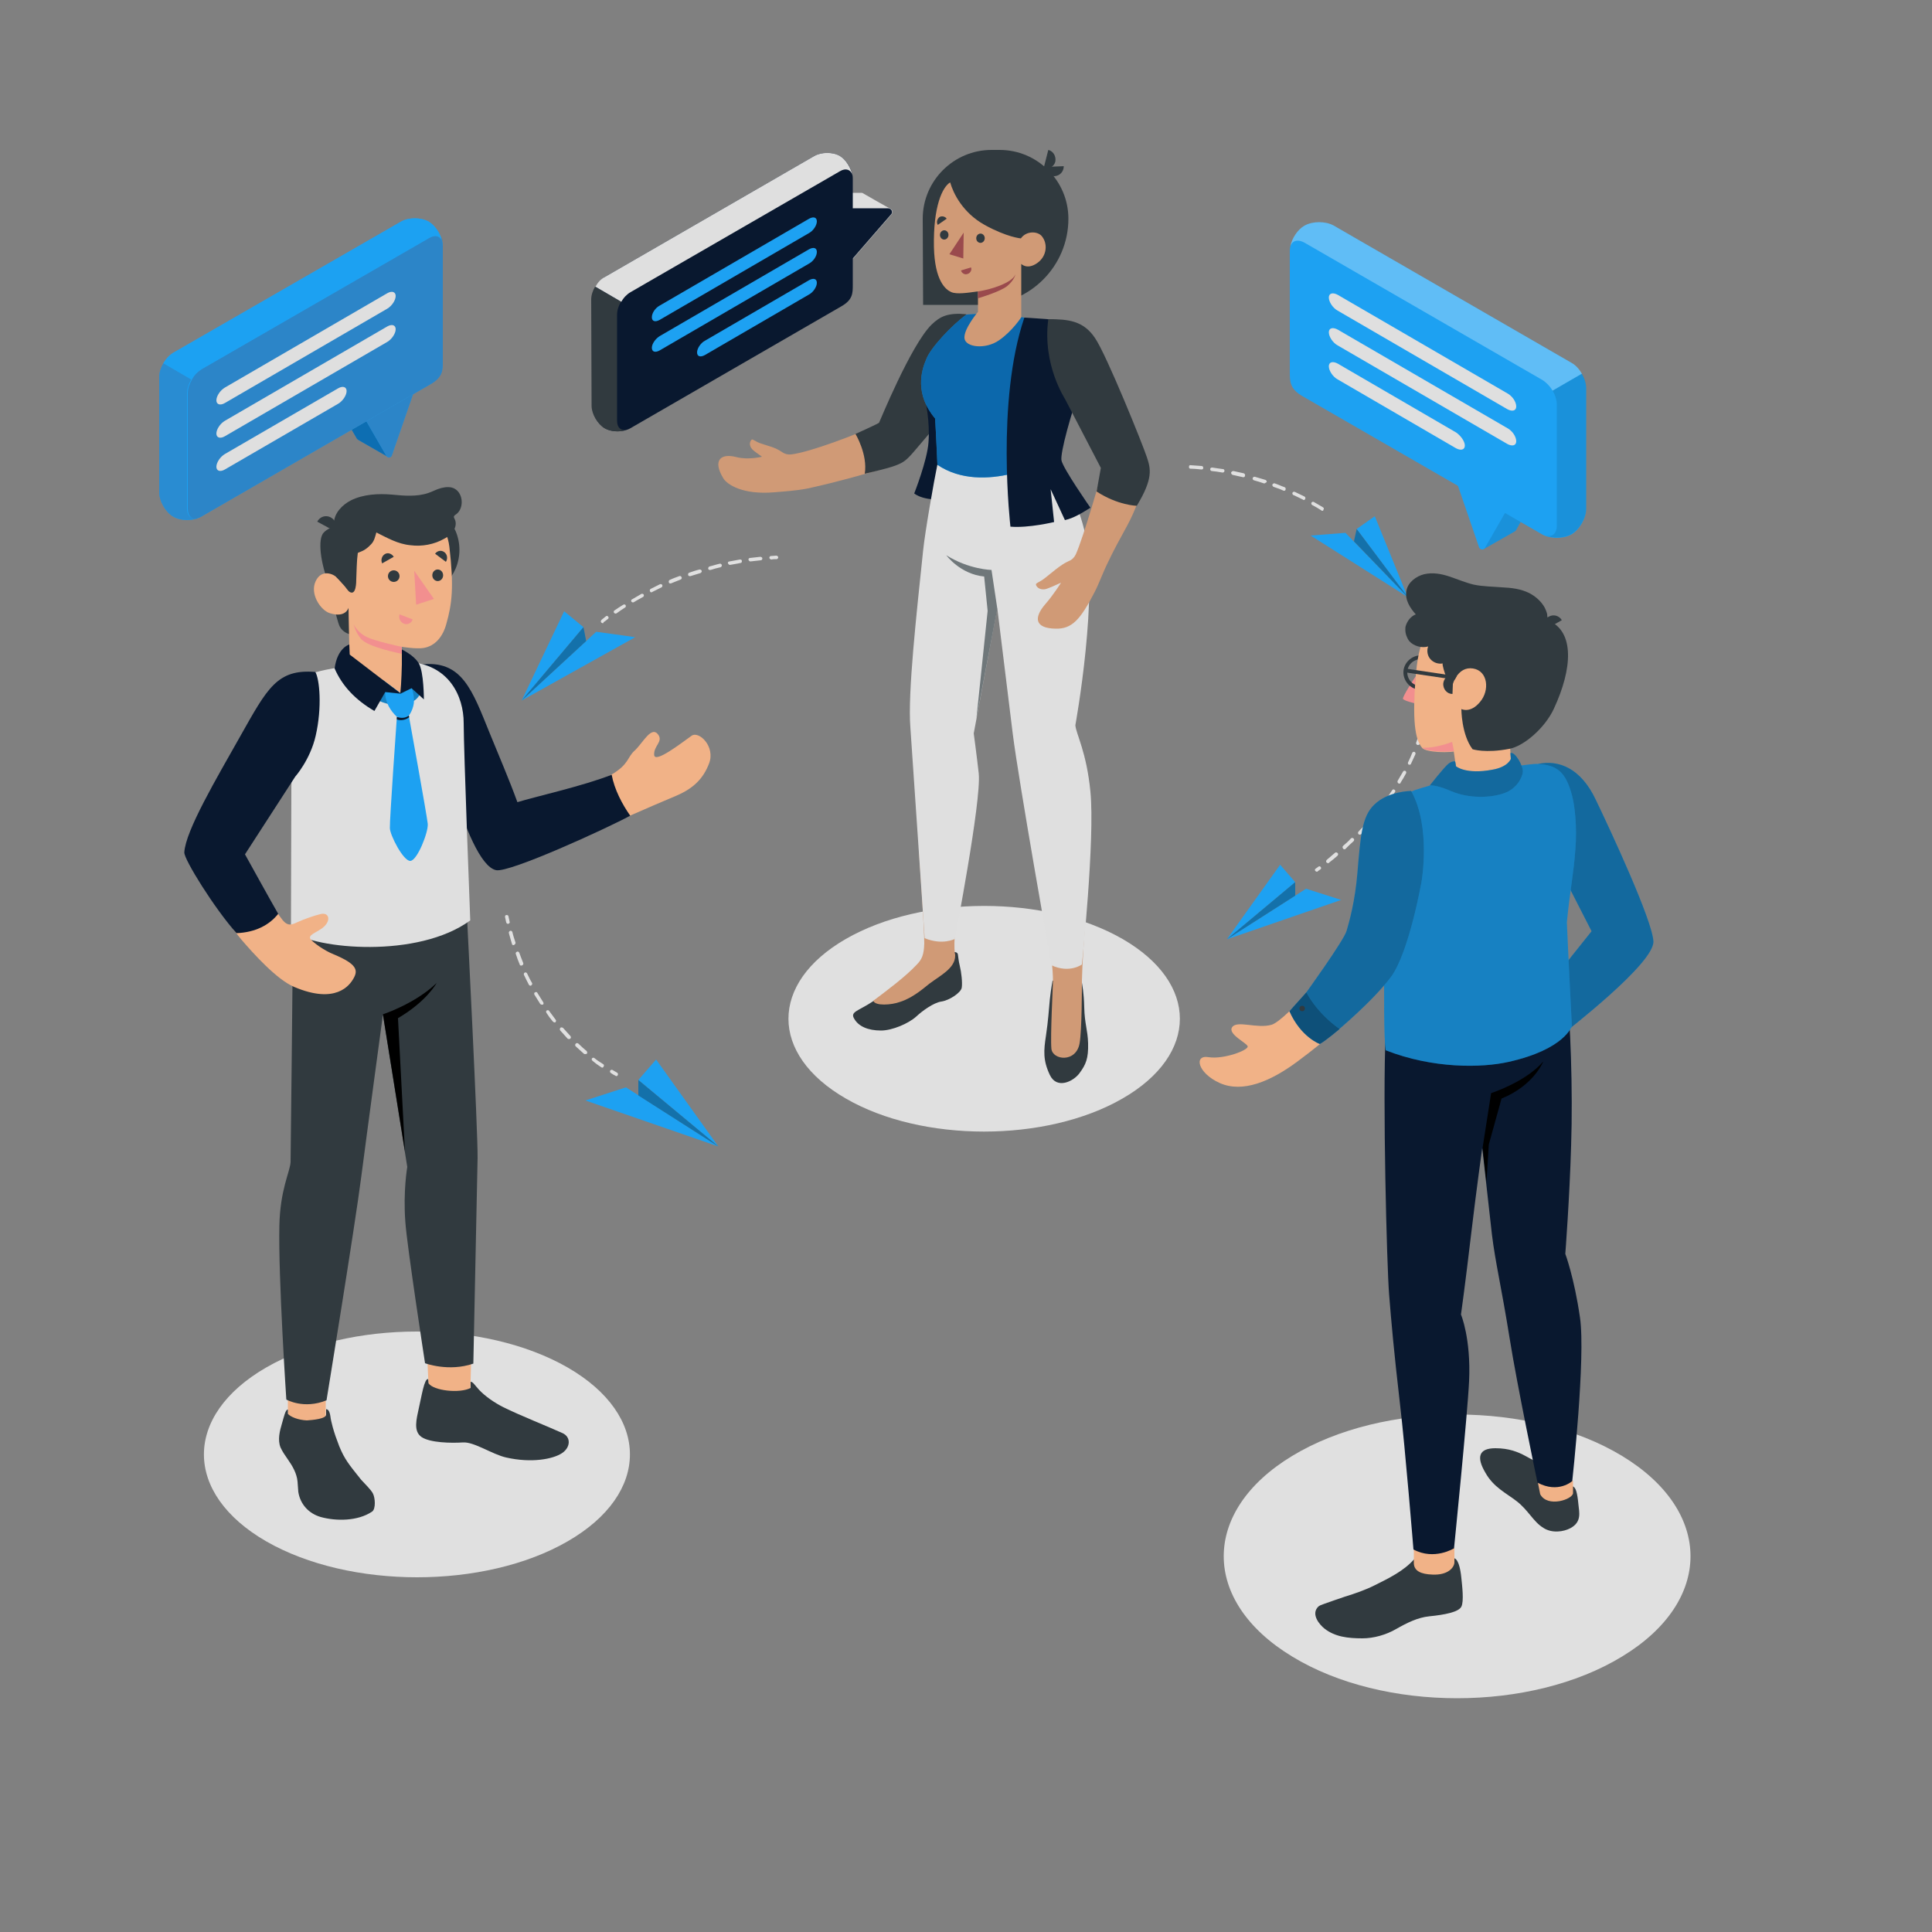 <svg xmlns="http://www.w3.org/2000/svg" xmlns:xlink="http://www.w3.org/1999/xlink" id="communication" x="0" y="0" version="1.1" viewBox="0 0 500 500" xml:space="preserve" style="enable-background:new 0 0 500 500"><rect x="0" y="0" width="500" height="500" fill="#808080" stroke="none"/><style type="text/css">.st0{display:none}.st1{display:inline;fill:#f5f5f5}.st2{fill:#e0e0e0}.st3{fill:#1da1f2}.st4{opacity:.3;enable-background:new}.st5{opacity:.1}.st6{fill:#dfdfdf}.st7,.st8{opacity:.1;enable-background:new}.st8{opacity:.3;fill:#fff}.st9{opacity:.55}.st10{fill:#00437d}.st11{opacity:.7;enable-background:new}.st11,.st12{fill:#337ab7}.st12,.st13{enable-background:new}.st12{opacity:.55}.st13{opacity:.85;fill:#1da1f2}.st14{fill:#09182f}.st15{fill:#313a3f}.st16{opacity:.35}.st17{fill:#f1b287}.st18{fill:#f28f8f}.st19{opacity:.2}.st20,.st21{opacity:.35;enable-background:new}.st21{opacity:.5}.st22{fill:#d09a76}.st23{fill:#263238;enable-background:new}.st23,.st24{opacity:.6}.st25{fill:#9a4a4d}.st26{opacity:.2;enable-background:new}</style><g id="Floor" class="st0"><path id="Floor_3_" d="M421.3,250.3c91,52.5,91,137.7,0,190.3s-238.5,52.5-329.5,0s-91-137.7,0-190.3 C182.7,197.8,330.3,197.8,421.3,250.3z" class="st1"/></g><g id="Shadows"><path id="Shadow_19_" d="M218.9,284.3c-19.8-11.4-19.8-29.9,0-41.3c19.8-11.4,51.8-11.4,71.6,0 c19.8,11.4,19.8,29.9,0,41.3C270.7,295.7,238.6,295.7,218.9,284.3z" class="st2"/><path id="Shadow_7_" d="M334.4,428.7c-23.6-14.3-23.6-37.6,0-51.9s61.8-14.3,85.4,0s23.6,37.6,0,51.9 C396.2,443.1,358,443.1,334.4,428.7z" class="st2"/><path id="Shadow_13_" d="M68.9,398.9c-21.5-12.4-21.5-32.6,0-45s56.4-12.4,78,0c21.5,12.4,21.5,32.6,0,45 S90.5,411.3,68.9,398.9z" class="st2"/></g><g id="Papel_planes"><g id="Paper_planes"><g><g id="XMLID_558_"><polygon id="XMLID_640_" points="364.3 154.5 348.2 137.9 339.2 138.6" class="st3"/><polygon id="XMLID_564_" points="364.3 154.5 351.1 136.9 355.8 133.6" class="st3"/><polygon id="XMLID_560_" points="351.1 136.9 350.4 140.1 364.3 154.5" class="st3"/><polygon id="XMLID_559_" points="351.1 136.9 350.4 140.1 364.3 154.5" class="st4"/></g></g><g><g id="XMLID_662_"><polygon id="XMLID_676_" points="135 181.3 154.3 163.5 164.4 164.9" class="st3"/><polygon id="XMLID_675_" points="135 181.3 151 162.3 146 158.2" class="st3"/><polygon id="XMLID_664_" points="151 162.3 151.7 165.9 135 181.3" class="st3"/><polygon id="XMLID_663_" points="151 162.3 151.7 165.9 135 181.3" class="st4"/></g></g><g><g id="XMLID_642_"><polygon id="XMLID_648_" points="317.5 243.1 338 230 347.1 232.9" class="st3"/><polygon id="XMLID_645_" points="317.5 243.1 335.2 228.3 331.3 223.8" class="st3"/><polygon id="XMLID_644_" points="335.2 228.3 335.2 231.8 317.5 243.1" class="st3"/><polygon id="XMLID_643_" points="335.2 228.3 335.2 231.8 317.5 243.1" class="st4"/></g></g><g><g id="XMLID_649_"><polygon id="XMLID_661_" points="185.9 296.7 162 281.4 151.5 284.8" class="st3"/><polygon id="XMLID_660_" points="185.9 296.7 165.2 279.5 169.8 274.2" class="st3"/><polygon id="XMLID_651_" points="165.2 279.5 165.2 283.5 185.9 296.7" class="st3"/><polygon id="XMLID_650_" points="165.2 279.5 165.2 283.5 185.9 296.7" class="st4"/></g></g><g><g><path d="M131.5,239.1c-0.2,0-0.4-0.1-0.5-0.4c-0.1-0.5-0.2-0.9-0.3-1.4c0-0.3,0.1-0.5,0.4-0.5 c0.2,0,0.5,0.1,0.5,0.4c0.1,0.5,0.2,0.9,0.3,1.4C132,238.8,131.8,239,131.5,239.1C131.6,239.1,131.5,239.1,131.5,239.1z" class="st2"/></g><g><path d="M155.9,276.3c-0.1,0-0.2,0-0.3-0.1c-0.8-0.5-1.6-1.1-2.3-1.7c-0.2-0.2-0.2-0.4-0.1-0.6 c0.2-0.2,0.4-0.2,0.6-0.1c0.7,0.6,1.5,1.1,2.3,1.6c0.2,0.1,0.3,0.4,0.1,0.6C156.2,276.2,156,276.3,155.9,276.3z M151.4,272.8 c-0.1,0-0.2,0-0.3-0.1c-0.7-0.6-1.4-1.3-2.1-1.9c-0.2-0.2-0.2-0.5,0-0.7s0.5-0.2,0.7,0c0.7,0.7,1.4,1.3,2.1,1.9 c0.2,0.2,0.2,0.5,0.1,0.7C151.6,272.8,151.5,272.8,151.4,272.8z M147.2,268.9c-0.1,0-0.2,0-0.3-0.1c-0.6-0.7-1.3-1.4-1.9-2.1 c-0.2-0.2-0.1-0.5,0-0.7c0.2-0.2,0.5-0.1,0.7,0c0.6,0.7,1.3,1.4,1.9,2.1c0.2,0.2,0.2,0.5,0,0.7 C147.5,268.9,147.3,268.9,147.2,268.9z M143.5,264.6c-0.1,0-0.3-0.1-0.4-0.2c-0.6-0.7-1.2-1.5-1.7-2.3c-0.1-0.2-0.1-0.5,0.1-0.6 c0.2-0.1,0.5-0.1,0.6,0.1c0.6,0.8,1.1,1.5,1.7,2.3c0.2,0.2,0.1,0.5-0.1,0.7C143.7,264.6,143.6,264.6,143.5,264.6z M140.2,260 c-0.2,0-0.3-0.1-0.4-0.2c-0.5-0.8-1-1.6-1.5-2.4c-0.1-0.2-0.1-0.5,0.2-0.6c0.2-0.1,0.5-0.1,0.6,0.2c0.5,0.8,1,1.6,1.5,2.4 c0.1,0.2,0.1,0.5-0.1,0.6C140.3,260,140.3,260,140.2,260z M137.3,255.1c-0.2,0-0.3-0.1-0.4-0.2c-0.4-0.8-0.9-1.7-1.3-2.6 c-0.1-0.2,0-0.5,0.2-0.6s0.5,0,0.6,0.2c0.4,0.8,0.8,1.7,1.3,2.5c0.1,0.2,0,0.5-0.2,0.6C137.4,255.1,137.4,255.1,137.3,255.1z M134.9,249.9c-0.2,0-0.4-0.1-0.4-0.3c-0.4-0.9-0.7-1.8-1-2.7c-0.1-0.2,0-0.5,0.3-0.6c0.2-0.1,0.5,0,0.6,0.3 c0.3,0.9,0.7,1.8,1,2.6c0.1,0.2,0,0.5-0.2,0.6C135,249.9,134.9,249.9,134.9,249.9z M132.9,244.6c-0.2,0-0.4-0.1-0.4-0.3 c-0.3-0.9-0.5-1.8-0.8-2.8c-0.1-0.2,0.1-0.5,0.3-0.6c0.3-0.1,0.5,0.1,0.6,0.3c0.2,0.9,0.5,1.8,0.8,2.7c0.1,0.2-0.1,0.5-0.3,0.6 C133,244.6,133,244.6,132.9,244.6z" class="st2"/></g><g><path d="M159.5,278.5c-0.1,0-0.1,0-0.2-0.1c-0.4-0.2-0.8-0.4-1.2-0.7c-0.2-0.1-0.3-0.4-0.2-0.6s0.4-0.3,0.6-0.2 c0.4,0.2,0.8,0.5,1.2,0.7c0.2,0.1,0.3,0.4,0.2,0.6S159.7,278.5,159.5,278.5z" class="st2"/></g></g><g><g><path d="M199.6,144.8c-0.2,0-0.4-0.2-0.5-0.4c0-0.3,0.2-0.5,0.4-0.5c0.5,0,0.9-0.1,1.4-0.1c0.2,0,0.5,0.2,0.5,0.4 c0,0.3-0.2,0.5-0.4,0.5C200.6,144.7,200.1,144.7,199.6,144.8L199.6,144.8z" class="st2"/></g><g><path d="M159.3,158.8c-0.1,0-0.3-0.1-0.4-0.2c-0.1-0.2-0.1-0.5,0.1-0.6c0.7-0.5,1.5-1,2.3-1.5 c0.2-0.1,0.5-0.1,0.6,0.1c0.1,0.2,0.1,0.5-0.1,0.6c-0.8,0.5-1.5,1-2.2,1.5C159.5,158.8,159.4,158.8,159.3,158.8z M163.8,155.9 c-0.2,0-0.3-0.1-0.4-0.2c-0.1-0.2-0.1-0.5,0.2-0.6c0.8-0.5,1.6-0.9,2.4-1.4c0.2-0.1,0.5,0,0.6,0.2s0,0.5-0.2,0.6 c-0.8,0.4-1.6,0.9-2.3,1.3C164,155.9,163.9,155.9,163.8,155.9z M168.6,153.3c-0.2,0-0.3-0.1-0.4-0.3c-0.1-0.2,0-0.5,0.2-0.6 c0.8-0.4,1.6-0.8,2.4-1.2c0.2-0.1,0.5,0,0.6,0.2s0,0.5-0.2,0.6c-0.8,0.4-1.6,0.8-2.4,1.2C168.7,153.3,168.6,153.3,168.6,153.3z M173.5,151c-0.2,0-0.4-0.1-0.4-0.3c-0.1-0.2,0-0.5,0.2-0.6c0.8-0.4,1.7-0.7,2.5-1c0.2-0.1,0.5,0,0.6,0.3c0.1,0.2,0,0.5-0.3,0.6 c-0.8,0.3-1.7,0.7-2.5,1H173.5z M178.5,149.1c-0.2,0-0.4-0.1-0.4-0.3c-0.1-0.2,0-0.5,0.3-0.6c0.9-0.3,1.7-0.6,2.6-0.8 c0.2-0.1,0.5,0.1,0.6,0.3s-0.1,0.5-0.3,0.6c-0.9,0.3-1.7,0.5-2.6,0.8C178.6,149.1,178.6,149.1,178.5,149.1z M183.7,147.5 c-0.2,0-0.4-0.1-0.4-0.3c-0.1-0.2,0.1-0.5,0.3-0.6c0.9-0.2,1.7-0.5,2.6-0.7c0.3-0.1,0.5,0.1,0.6,0.3s-0.1,0.5-0.3,0.6 c-0.9,0.2-1.7,0.4-2.6,0.7C183.7,147.5,183.7,147.5,183.7,147.5z M188.9,146.2c-0.2,0-0.4-0.2-0.5-0.4c-0.1-0.3,0.1-0.5,0.4-0.5 c0.9-0.2,1.8-0.3,2.7-0.5c0.3,0,0.5,0.1,0.5,0.4c0,0.3-0.1,0.5-0.4,0.5C190.8,145.9,189.9,146,188.9,146.2 C189,146.2,188.9,146.2,188.9,146.2z M194.2,145.3c-0.2,0-0.4-0.2-0.5-0.4c0-0.3,0.1-0.5,0.4-0.5c0.9-0.1,1.8-0.2,2.7-0.3 c0.2,0,0.5,0.2,0.5,0.4c0,0.3-0.2,0.5-0.4,0.5C196.1,145.1,195.2,145.2,194.2,145.3C194.3,145.3,194.3,145.3,194.2,145.3z" class="st2"/></g><g><path d="M156,161.3c-0.1,0-0.3-0.1-0.4-0.2c-0.2-0.2-0.1-0.5,0.1-0.7c0.4-0.3,0.7-0.6,1.1-0.9 c0.2-0.2,0.5-0.1,0.6,0.1c0.2,0.2,0.1,0.5-0.1,0.6c-0.4,0.3-0.7,0.6-1.1,0.8C156.2,161.2,156.1,161.3,156,161.3z" class="st2"/></g></g><g><path d="M340.8,225.6c-0.1,0-0.3-0.1-0.4-0.2c-0.2-0.2-0.1-0.5,0.1-0.6l0.7-0.5c0.2-0.2,0.5-0.1,0.6,0.1 c0.2,0.2,0.1,0.5-0.1,0.6l-0.7,0.5C341,225.6,340.9,225.6,340.8,225.6z M343.7,223.4c-0.1,0-0.3-0.1-0.4-0.2 c-0.2-0.2-0.1-0.5,0.1-0.7c0.7-0.6,1.4-1.2,2.1-1.8c0.2-0.2,0.5-0.1,0.7,0.1c0.2,0.2,0.1,0.5-0.1,0.7c-0.7,0.6-1.4,1.2-2.2,1.8 C343.9,223.4,343.8,223.4,343.7,223.4z M347.9,219.8c-0.1,0-0.3-0.1-0.3-0.2c-0.2-0.2-0.2-0.5,0-0.7c0.7-0.6,1.4-1.2,2-1.9 c0.2-0.2,0.5-0.2,0.7,0s0.2,0.5,0,0.7c-0.7,0.6-1.4,1.3-2,1.9C348.2,219.8,348,219.8,347.9,219.8z M351.9,216 c-0.1,0-0.2,0-0.3-0.1c-0.2-0.2-0.2-0.5,0-0.7c0.6-0.7,1.3-1.3,1.9-2c0.2-0.2,0.5-0.2,0.7,0s0.2,0.5,0,0.7 c-0.6,0.7-1.3,1.4-1.9,2C352.2,215.9,352.1,216,351.9,216z M355.7,211.8c-0.1,0-0.2,0-0.3-0.1c-0.2-0.2-0.2-0.5-0.1-0.7 c0.6-0.7,1.2-1.4,1.7-2.1c0.2-0.2,0.4-0.2,0.6-0.1c0.2,0.2,0.2,0.4,0.1,0.6c-0.6,0.7-1.2,1.5-1.8,2.2 C355.9,211.8,355.8,211.8,355.7,211.8z M359.1,207.5c-0.1,0-0.2,0-0.3-0.1c-0.2-0.1-0.3-0.4-0.1-0.6c0.5-0.7,1.1-1.5,1.6-2.3 c0.1-0.2,0.4-0.3,0.6-0.1c0.2,0.1,0.3,0.4,0.1,0.6c-0.5,0.8-1,1.5-1.6,2.3C359.4,207.4,359.2,207.5,359.1,207.5z M362.1,202.8 c-0.1,0-0.2,0-0.2-0.1c-0.2-0.1-0.3-0.4-0.2-0.6c0.5-0.8,0.9-1.6,1.4-2.4c0.1-0.2,0.4-0.3,0.6-0.2s0.3,0.4,0.2,0.6 c-0.4,0.8-0.9,1.6-1.4,2.4C362.5,202.7,362.3,202.8,362.1,202.8z M364.8,197.9c-0.1,0-0.1,0-0.2,0c-0.2-0.1-0.3-0.4-0.2-0.6 c0.4-0.8,0.8-1.7,1.1-2.5c0.1-0.2,0.4-0.3,0.6-0.2s0.3,0.4,0.2,0.6c-0.4,0.9-0.8,1.7-1.2,2.6C365.1,197.8,365,197.9,364.8,197.9z M367,192.8c-0.1,0-0.1,0-0.2,0c-0.2-0.1-0.4-0.4-0.3-0.6c0.3-0.9,0.6-1.7,0.9-2.6c0.1-0.2,0.3-0.4,0.6-0.3 c0.2,0.1,0.4,0.3,0.3,0.6c-0.3,0.9-0.6,1.8-0.9,2.7C367.3,192.7,367.2,192.8,367,192.8z M368.6,187.5h-0.1 c-0.2-0.1-0.4-0.3-0.3-0.6c0.2-0.9,0.4-1.8,0.6-2.7c0.1-0.3,0.3-0.4,0.5-0.4c0.3,0.1,0.4,0.3,0.4,0.5c-0.2,0.9-0.4,1.8-0.6,2.7 C369,187.4,368.8,187.5,368.6,187.5z M369.7,182.1L369.7,182.1c-0.3,0-0.5-0.3-0.5-0.5c0.1-0.9,0.2-1.8,0.3-2.7 c0-0.3,0.3-0.4,0.5-0.4c0.3,0,0.4,0.2,0.4,0.5c-0.1,0.9-0.2,1.9-0.3,2.8C370.1,181.9,369.9,182.1,369.7,182.1z M370.2,176.5 L370.2,176.5c-0.3,0-0.5-0.2-0.5-0.5c0-0.7,0-1.4,0-2.1v-0.6c0-0.3,0.2-0.5,0.5-0.5l0,0c0.3,0,0.5,0.2,0.5,0.5v0.6 c0,0.7,0,1.5,0,2.2C370.7,176.3,370.5,176.5,370.2,176.5z M370.2,171c-0.2,0-0.4-0.2-0.5-0.4c-0.1-0.9-0.1-1.8-0.2-2.7 c0-0.3,0.2-0.5,0.4-0.5c0.2,0,0.5,0.2,0.5,0.4c0.1,0.9,0.2,1.9,0.2,2.8C370.6,170.8,370.5,171,370.2,171L370.2,171z M369.5,165.5 c-0.2,0-0.4-0.2-0.5-0.4c-0.1-0.9-0.3-1.8-0.5-2.7c-0.1-0.3,0.1-0.5,0.4-0.5c0.3-0.1,0.5,0.1,0.5,0.4c0.2,0.9,0.4,1.8,0.5,2.8 C370,165.2,369.9,165.4,369.5,165.5C369.6,165.5,369.6,165.5,369.5,165.5z" class="st2"/></g><g><path d="M342.2,132.2c-0.1,0-0.2,0-0.2-0.1c-0.8-0.5-1.6-1-2.4-1.4c-0.2-0.1-0.3-0.4-0.2-0.6 c0.1-0.2,0.4-0.3,0.6-0.2c0.8,0.5,1.6,0.9,2.4,1.4c0.2,0.1,0.3,0.4,0.1,0.6C342.5,132.1,342.4,132.2,342.2,132.2z M337.4,129.4 c-0.1,0-0.1,0-0.2-0.1c-0.8-0.4-1.6-0.8-2.5-1.2c-0.2-0.1-0.3-0.4-0.2-0.6c0.1-0.2,0.4-0.3,0.6-0.2c0.8,0.4,1.7,0.8,2.5,1.2 c0.2,0.1,0.3,0.4,0.2,0.6C337.7,129.3,337.6,129.4,337.4,129.4z M332.4,127c-0.1,0-0.1,0-0.2,0c-0.8-0.4-1.7-0.7-2.6-1 c-0.2-0.1-0.4-0.4-0.3-0.6s0.4-0.4,0.6-0.3c0.9,0.3,1.7,0.7,2.6,1c0.2,0.1,0.3,0.4,0.2,0.6C332.7,126.9,332.5,127,332.4,127z M327.2,125.1h-0.1c-0.9-0.3-1.8-0.6-2.6-0.8c-0.2-0.1-0.4-0.3-0.3-0.6c0.1-0.2,0.3-0.4,0.6-0.3c0.9,0.3,1.8,0.5,2.7,0.8 c0.2,0.1,0.4,0.3,0.3,0.6C327.5,124.9,327.4,125.1,327.2,125.1z M321.8,123.5h-0.1c-0.9-0.2-1.8-0.4-2.7-0.6 c-0.2-0.1-0.4-0.3-0.4-0.6c0.1-0.2,0.3-0.4,0.6-0.4c0.9,0.2,1.8,0.4,2.7,0.6c0.2,0.1,0.4,0.3,0.3,0.6 C322.2,123.4,322,123.5,321.8,123.5z M316.4,122.3L316.4,122.3c-1-0.2-1.9-0.3-2.8-0.4c-0.3,0-0.4-0.3-0.4-0.5 c0-0.3,0.3-0.4,0.5-0.4c0.9,0.1,1.8,0.3,2.8,0.4c0.3,0,0.4,0.3,0.4,0.5C316.8,122.2,316.6,122.3,316.4,122.3z M310.9,121.5 L310.9,121.5c-1-0.1-1.9-0.2-2.8-0.2c-0.3,0-0.4-0.2-0.4-0.5s0.2-0.5,0.5-0.4c0.9,0.1,1.9,0.1,2.8,0.2c0.3,0,0.4,0.3,0.4,0.5 C311.4,121.4,311.2,121.5,310.9,121.5z" class="st2"/></g></g></g><g id="Speech_Bubbles"><g id="Speach_Bubble_2_"><g id="XMLID_43_"><g id="XMLID_68_"><g id="XMLID_72_"><path id="XMLID_73_" d="M384,142.1l7.9-4.5c0.2-0.1,0.3-0.2,0.4-0.3l1.4-2.5L389,132l0.1,0.4L384,142.1z" class="st3"/></g><g id="XMLID_70_" class="st5"><path id="XMLID_71_" d="M384,142.1l7.9-4.5c0.2-0.1,0.3-0.2,0.4-0.3l1.4-2.5L389,132l0.1,0.4L384,142.1z"/></g><path id="XMLID_69_" d="M389.7,132.4l-5.4,9.4c-0.3,0.6-1.2,0.5-1.5-0.1l-5.7-16.6L389.7,132.4z" class="st3"/></g><path id="XMLID_67_" d="M333.8,65c0-2.4,1.7-5.4,3.8-6.6l0,0c2.1-1.2,5.5-1.2,7.6,0l61.5,35.5 c2.1,1.2,3.8,4.2,3.8,6.6v31.2c0,2.4-1.7,5.4-3.8,6.6l0,0c-2.1,1.2-5.5,1.2-7.6,0l-61.9-35.7c-3.4-1.9-3.4-3.9-3.4-6.3V65z" class="st3"/><g id="XMLID_61_"><g id="XMLID_64_"><path id="XMLID_66_" d="M390.1,110.8l-43.9-25.5c-1.3-0.7-2.3-0.4-2.3,0.7s1,2.7,2.3,3.4l43.9,25.5 c1.3,0.7,2.3,0.4,2.3-0.7C392.4,113,391.4,111.5,390.1,110.8z" class="st6"/><path id="XMLID_65_" d="M376.8,111.9l-30.6-17.8c-1.3-0.7-2.3-0.4-2.3,0.7s1,2.7,2.3,3.4l30.6,17.8 c1.3,0.7,2.3,0.4,2.3-0.7C379.1,114.2,378,112.7,376.8,111.9z" class="st6"/></g><g id="XMLID_62_"><path id="XMLID_63_" d="M390.1,101.8l-43.9-25.5c-1.3-0.7-2.3-0.4-2.3,0.7s1,2.7,2.3,3.4l43.9,25.5 c1.3,0.7,2.3,0.4,2.3-0.7C392.4,104,391.4,102.5,390.1,101.8z" class="st6"/></g></g><path id="XMLID_60_" d="M410.5,131.6c0,2.4-1.7,5.4-3.8,6.6l0,0c-1.9,1.1-4.8,1.2-6.9,0.3c1.8,0.7,3.1-0.3,3.1-2.5 v-31.2c0-1.2-0.4-2.6-1.1-3.7l7.6-4.4c0.7,1.2,1.1,2.5,1.1,3.7L410.5,131.6L410.5,131.6z" class="st7"/><path id="XMLID_59_" d="M333.9,63.9c0.4-1.6,1.9-2.1,3.7-1.1l61.5,35.5c1,0.6,2,1.6,2.7,2.8l7.6-4.4 c-0.7-1.2-1.6-2.2-2.7-2.8l-61.5-35.5c-2.1-1.2-5.5-1.2-7.6,0l0,0C335.8,59.4,334.3,61.7,333.9,63.9z" class="st8"/></g></g><g id="Speach_Bubble_1_"><g id="XMLID_49_"><g id="XMLID_57_"><path id="XMLID_58_" d="M100.3,118.2l-7.5-4.3c-0.1-0.1-0.3-0.2-0.4-0.3l-1.4-2.4l4.5-2.6l-0.1,0.4L100.3,118.2z" class="st3"/></g><g id="XMLID_55_" class="st9"><path id="XMLID_56_" d="M100.3,118.2l-7.5-4.3c-0.1-0.1-0.3-0.2-0.4-0.3l-1.4-2.4l4.5-2.6l-0.1,0.4L100.3,118.2z" class="st10"/></g><path id="XMLID_54_" d="M94.8,109l5.2,9c0.3,0.6,1.2,0.5,1.4-0.1l5.5-15.9L94.8,109z" class="st3"/><path id="XMLID_53_" d="M94.8,109l5.2,9c0.3,0.6,1.2,0.5,1.4-0.1l5.5-15.9L94.8,109z" class="st11"/><path id="XMLID_52_" d="M114.6,63.7c0-2.3-1.6-5.1-3.6-6.3l0,0c-2-1.2-5.3-1.2-7.3,0L44.8,91.3c-2,1.2-3.6,4-3.6,6.3 v29.8c0,2.3,1.6,5.1,3.6,6.3l0,0c2,1.2,5.3,1.2,7.3,0l59.2-34.2c3.3-1.9,3.3-3.7,3.3-6L114.6,63.7z" class="st3"/><path d="M114.6,63.7v29.8c0,2.3,0,4.2-3.3,6l-59.2,34.2c-0.2,0.1-0.4,0.2-0.6,0.3h-0.1h-0.1c-0.1,0-0.1,0-0.1,0.1 c0,0,0,0,0.1,0c-1.6,0.5-2.7-0.5-2.7-2.5v-29.8c0-1.2,0.4-2.4,1.1-3.6l0,0c0.6-1.2,1.6-2.1,2.6-2.7l58.8-33.9 c1.7-1,3.1-0.5,3.5,1.1c-0.1-0.6-0.3-1.2-0.5-1.7C114.3,61.8,114.6,62.8,114.6,63.7z" class="st11"/><path id="XMLID_51_" d="M41.2,127.4c0,2.3,1.6,5.1,3.6,6.3l0,0c1.8,1,4.6,1.2,6.6,0.3c-1.7,0.6-3-0.3-3-2.4v-29.8 c0-1.2,0.4-2.4,1.1-3.6L42.3,94c-0.7,1.1-1.1,2.4-1.1,3.6V127.4z" class="st12"/><path id="XMLID_50_" d="M114.4,62.6c-0.4-1.5-1.8-2-3.5-1.1l-58.8,34c-1,0.6-1.9,1.6-2.6,2.7L42.3,94 c0.7-1.2,1.6-2.1,2.6-2.7l58.8-33.9c2-1.2,5.3-1.2,7.3,0l0,0C112.6,58.4,114.1,60.6,114.4,62.6z" class="st13"/></g><g id="XMLID_46_"><path id="XMLID_48_" d="M58.2,108.9l42-24.4c1.2-0.7,2.2-0.4,2.2,0.7s-1,2.6-2.2,3.3l-42,24.4 c-1.2,0.7-2.2,0.4-2.2-0.7C56,111.1,57,109.6,58.2,108.9z" class="st6"/><path id="XMLID_47_" d="M58.2,117.5l29.3-17c1.2-0.7,2.2-0.4,2.2,0.7s-1,2.6-2.2,3.3l-29.3,17 c-1.2,0.7-2.2,0.4-2.2-0.7C56,119.7,57,118.2,58.2,117.5z" class="st6"/></g><g id="XMLID_44_"><path id="XMLID_45_" d="M58.2,100.3l42-24.4c1.2-0.7,2.2-0.4,2.2,0.7s-1,2.6-2.2,3.3l-42,24.4 c-1.2,0.7-2.2,0.4-2.2-0.7C56,102.5,57,101,58.2,100.3z" class="st6"/></g></g><g id="Speach_Bubble_10_"><g id="XMLID_543_"><path d="M223.3,50c-0.1-0.1-0.3-0.1-0.5-0.1h-9.1l-3.8,2.2v13l3.8-2.2l3.3-3.8v10l3.8-2.2l9.9-11.4 c0.4-0.5,0.3-1.2-0.3-1.5C230.1,53.9,223.8,50.3,223.3,50z" class="st6"/><path d="M216.9,69.1l3.8-2.2l9.9-11.4c0.6-0.6,0.1-1.6-0.8-1.6h-9.1l-3.8,2.2L216.9,69.1L216.9,69.1z" class="st14"/><path id="XMLID_548_" d="M220.7,46.2c0-2.1-1.5-4.7-3.3-5.8l0,0c-1.8-1.1-4.8-1.1-6.7,0l-54.2,31.3 c-1.8,1.1-3.3,3.7-3.3,5.8V105c0,2.1,1.5,4.7,3.3,5.8l0,0c1.8,1.1,4.8,1.1,6.7,0l54.5-31.5c3-1.7,3-3.4,3-5.6V46.2z" class="st14"/><path id="XMLID_547_" d="M153.1,105c0,2.1,1.5,4.7,3.3,5.8l0,0c1.7,1,4.3,1.1,6.1,0.3c-1.6,0.6-2.8-0.3-2.8-2.2 V81.4c0-1.1,0.4-2.3,1-3.3l-6.7-3.9c-0.6,1-1,2.2-1,3.3L153.1,105L153.1,105z" class="st15"/><path id="XMLID_544_" d="M220.6,45.3c-0.4-1.4-1.7-1.9-3.2-1l-54.2,31.3c-0.9,0.5-1.8,1.4-2.4,2.5l-6.7-3.9 c0.6-1.1,1.4-2,2.4-2.5l54.2-31.3c1.9-1.1,4.9-1.1,6.7,0l0,0C218.9,41.3,220.2,43.4,220.6,45.3z" class="st6"/></g><g><g id="XMLID_509_"><path id="XMLID_518_" d="M170.7,87l38.7-22.5c1.1-0.6,2-0.4,2,0.7s-0.9,2.4-2,3l-38.7,22.5c-1.1,0.6-2,0.4-2-0.7 C168.7,89,169.6,87.7,170.7,87z" class="st3"/><path id="XMLID_515_" d="M182.4,88.2l27-15.7c1.1-0.6,2-0.4,2,0.7c0,1-0.9,2.4-2,3l-27,15.7c-1.1,0.6-2,0.4-2-0.7 C180.4,90.2,181.3,88.8,182.4,88.2z" class="st3"/></g><g id="XMLID_507_"><path id="XMLID_508_" d="M170.7,79.1l38.7-22.5c1.1-0.6,2-0.4,2,0.7c0,1-0.9,2.4-2,3l-38.7,22.5 c-1.1,0.6-2,0.4-2-0.7S169.6,79.7,170.7,79.1z" class="st3"/></g></g></g></g><g id="Character_3"><g id="Character_1_"><g><g id="Character_9_"><g id="XMLID_429_"><path id="XMLID_432_" d="M398.1,197.7c5.2-1.1,11,1,14.9,9.3c3.8,7.9,14.6,31.1,14.9,36.6 c0.3,5.8-23.2,23.7-22.6,23.4c0.2-0.1-5.3-11.1-5.3-11.1l11.9-14.9l-6.8-13.3L398.1,197.7z" class="st3"/></g></g><g id="Character_10_" class="st16"><g id="XMLID_359_"><path id="XMLID_360_" d="M398.1,197.7c5.2-1.1,11,1,14.9,9.3c3.8,7.9,14.6,31.1,14.9,36.6c0.3,5.8-23.2,23.7-22.6,23.4 c0.2-0.1-5.3-11.1-5.3-11.1l11.9-14.9l-6.8-13.3L398.1,197.7z"/></g></g></g><g><g id="XMLID_606_"><g id="XMLID_633_"><path id="XMLID_636_" d="M407.1,384.7c0.7,0.3,1.1,1.5,1.4,4.7c0.2,2,0.9,4.5-2.1,6.1c-1.7,0.9-4.7,1.4-7-0.1 c-2.6-1.6-3.9-4.6-6.9-6.9c-2.7-2.1-6-3.6-8.1-7.4c-2.3-3.9-1.8-6.3,2.6-6.3c7.1,0,9.2,3.9,12.8,4 C401.7,378.9,406.4,384.5,407.1,384.7z" class="st15"/></g><g id="XMLID_630_"><path id="XMLID_632_" d="M407.1,383.2v3.2c0,1.6-6.6,3.9-8.5,0.3c-0.1-0.3-0.9-4.7-0.9-4.7L407.1,383.2z" class="st17"/></g><g id="XMLID_624_"><path id="XMLID_627_" d="M376.4,403.3c0,0,1.3,0,1.8,5.1c0.2,2,0.7,6,0,7.4s-4.3,2.1-8.3,2.5 c-3,0.3-5.8,1.7-8.6,3.3c-2.6,1.5-5.8,2.4-8.7,2.4c-3.8,0-7.1-0.4-9.8-2.5c-1.5-1.2-3.3-3.6-1.9-5.4c0.5-0.7,1.3-0.8,2-1.1 c1.7-0.6,3.4-1.2,5.2-1.8c2.6-0.8,5.2-1.7,7.6-2.9c3.6-1.8,7.6-3.7,10.3-6.8L376.4,403.3z" class="st15"/></g><g id="XMLID_621_"><path id="XMLID_623_" d="M376.4,400.6c0,0,0,2.4,0,3.7c0,1.3-1.6,3.4-5.7,3.2c-2.9-0.1-4.9-0.9-4.8-3.2v-3.4 L376.4,400.6z" class="st17"/></g><g id="XMLID_607_"><path id="XMLID_610_" d="M408.9,341c-1.5-10.4-3.8-16.5-3.8-16.5s1.1-14.3,1.5-27.9c0.5-14.6-0.2-32.7-1.2-41.6 c0,0-46.1-4.4-46.8,12.6c-0.8,16.9,0.3,60,0.9,67.4s1.2,14.4,2.8,28.2c1.4,11.9,3.5,37.8,3.5,37.8c5.4,2.9,10.5-0.3,10.5-0.3 s3.5-34.7,3.9-43.3c0.5-11.1-2.1-17.2-2.1-17.2s1-7,2.7-21.4c1.2-10.2,2.8-21.7,2.8-21.7s1.6,14.3,2.5,22.3 c0.9,7.4,2.4,13.3,4.6,27c1.9,12,7.2,37.3,7.2,37.3c5.4,2.9,9-0.4,9-0.4S410.4,351.3,408.9,341z" class="st14"/></g></g><path d="M383.7,297l2.2-14.1c0,0,9-2.9,13.5-8.2c0,0-2.4,6.2-10.8,9.6l-3.3,11.9l-0.6,9.8L383.7,297z"/></g><g><polygon id="XMLID_593_" points="376.1 193.6 378.3 208.7 391.9 208.3 390.6 190.6" class="st17"/><g id="XMLID_589_"><path id="XMLID_590_" d="M366.4,175c0,0-3.6,5.4-3.3,5.9c0.4,0.5,3,1.1,3,1.1L366.4,175z" class="st18"/></g><g id="XMLID_585_"><path id="XMLID_586_" d="M367.6,178.5c-2.4,0-4.4-2.1-4.4-4.5s2.1-4.4,4.5-4.4s4.4,2.1,4.4,4.5 C372,176.5,370,178.5,367.6,178.5z M367.7,170.6c-1.9,0-3.5,1.5-3.5,3.4s1.5,3.5,3.4,3.5s3.5-1.5,3.5-3.4 C371.1,172.2,369.6,170.6,367.7,170.6z" class="st15"/></g><g id="XMLID_583_"><path id="XMLID_584_" d="M376.5,160.2c-7.2,1.4-9.4,4.5-10.2,16c-0.9,12,0.3,15.7,1.8,17.4c1,1.1,6.9,1.4,9.9,0.6 c3.7-1,12.2-3.8,16.2-9.8c4.7-7,6.1-16.6,1.2-20.6C388.6,158.1,379.5,159.6,376.5,160.2z" class="st17"/></g><path d="M376.3,194.4c-3.1,0.3-7.3,0-8.2-0.9c3.5,0.2,7.7-1.5,7.7-1.5L376.3,194.4z" class="st18"/><g id="XMLID_580_"><g id="XMLID_581_"><path id="XMLID_582_" d="M363.7,163c0,1,0.4,2.1,1,2.9c1.1,1.3,3.3,1.9,4.9,1.4c-0.4,1.1-0.2,2.4,0.6,3.3 c0.8,0.9,2,1.3,3.2,1.1c-0.3,0.1,0.6,2.8,0.7,3c0.3,1,0.9,1.9,1.9,2.3c0,0,1.3-4.6,5.2-4c3.9,0.6,4.4,5.7,1.8,8.7 c-2.5,3-4.8,1.8-4.8,1.8s0,6.6,2.9,10.4c0,0,3.3,1.1,9.5-0.1c3.8-0.7,9.2-5.4,11.5-10.3c4.9-10.5,5.4-20-1.3-22.9 c-0.3-0.1-0.4-1.4-0.4-1.7c-0.2-0.7-0.5-1.5-0.9-2.1c-0.9-1.4-2.2-2.5-3.7-3.3c-2.2-1.1-4.7-1.4-7.1-1.5 c-2.4-0.2-4.9-0.2-7.3-0.7c-2.1-0.5-4.2-1.4-6.3-2.1c-2.1-0.7-4.3-1.1-6.5-0.6c-2.1,0.5-4.2,2.1-4.6,4.2 c-0.5,2.4,0.9,4.5,2.4,6.2c-1.3,0.5-2.2,1.7-2.6,3C363.7,162.3,363.7,162.6,363.7,163z" class="st15"/></g></g><g id="XMLID_569_"><g id="XMLID_573_"><g id="XMLID_574_"><path id="XMLID_575_" d="M399.8,163l4.4-2.5c-0.7-1.2-2.2-1.6-3.4-0.9C399.5,160.2,399.1,161.8,399.8,163z" class="st15"/></g></g><g id="XMLID_570_"><g id="XMLID_571_"><path id="XMLID_572_" d="M375.9,179.6l0.2-5c-1.4-0.1-2.5,1-2.6,2.4C373.5,178.4,374.5,179.6,375.9,179.6z" class="st15"/></g></g></g><polygon id="XMLID_568_" points="363.6 173 377 175 376.5 175.9 363.6 174" class="st15"/></g><g><g id="XMLID_566_"><path id="XMLID_567_" d="M406.9,206.1c-1.6-6.2-3.8-8.2-9.2-8.4c-1.6,0-7.1,0.8-8.3,1.1c-0.6,2.6-7.3,4.4-14.2,3 c-2,0.6-7.4,2.1-9.1,2.7c-4.9,1.8-7.2,6.8-7.5,22.8c0,0-0.9,37.9,0,44.5c12.2,4.8,24.9,4.6,31.9,3c14.6-3.3,16.3-9.3,16.3-9.3 s-0.8-15.2-1.3-26.8c0.7-7.4,1.8-12.9,2.2-18.8C408.2,213.8,407.5,208.4,406.9,206.1z" class="st3"/></g><g id="XMLID_556_" class="st19"><path id="XMLID_565_" d="M406.9,206.1c-1.6-6.2-3.8-8.2-9.2-8.4c-1.6,0-7.1,0.8-8.3,1.1c-0.6,2.6-7.3,4.4-14.2,3 c-2,0.6-7.4,2.1-9.1,2.7c-4.9,1.8-7.2,6.8-7.5,22.8c0,0-0.9,37.9,0,44.5c12.2,4.8,24.9,4.6,31.9,3c14.6-3.3,16.3-9.3,16.3-9.3 s-0.8-15.2-1.3-26.8c0.7-7.4,1.8-12.9,2.2-18.8C408.2,213.8,407.5,208.4,406.9,206.1z"/></g><g><path d="M390.9,194.9l0.1,1.5c0,0-0.7,2.1-4.8,2.8c-6.9,1.3-9.4-0.9-9.4-0.9l-0.2-1.2c0,0-0.7-0.3-1.8,0.6 c-1.1,0.9-4.8,5.6-4.8,5.6s1.3-0.4,5.7,1.5c4.5,1.9,10.1,1.7,13.5,0.5c3.5-1.2,4.8-4.3,4.9-5.5 C394.3,198.4,392.1,194.4,390.9,194.9z" class="st3"/><path d="M390.9,194.9l0.1,1.5c0,0-0.7,2.1-4.8,2.8c-6.9,1.3-9.4-0.9-9.4-0.9l-0.2-1.2c0,0-0.7-0.3-1.8,0.6 c-1.1,0.9-4.8,5.6-4.8,5.6s1.3-0.4,5.7,1.5c4.5,1.9,10.1,1.7,13.5,0.5c3.5-1.2,4.8-4.3,4.9-5.5 C394.3,198.4,392.1,194.4,390.9,194.9z" class="st20"/></g></g><g><path id="XMLID_387_" d="M364.5,205.1c-5.8,1.1-10.9,3.8-10.8,10.6c0.2,11.6-2.6,20.4-4.3,25.7 c-1.8,5.7-16.6,22.7-20.3,23.8c-3.7,1.1-8.9-1.2-10.2,0.6c-1.3,1.8,3.8,4.1,4,5c0.2,1-6.2,3.4-10.1,2.8c-3.9-0.7-2.9,4.1,2.9,6.7 c5.9,2.6,13.1-0.4,20.1-5.6s20.9-16.3,24.5-24c4.3-9.3,6.8-18,7.3-24.7C368.5,212.3,364.5,205.1,364.5,205.1z" class="st17"/><g><path d="M365.2,204.7c0,0-6,0-9.6,3.6c-3.1,3-3.5,7.9-4.3,17.6c-0.6,7.3-2.1,12.6-2.8,15 c-0.7,2.5-10.9,16.6-10.9,16.6s4.1,6.2,8.3,9.4c0,0,9.3-7.7,14.1-14.1c4.7-6.4,7.9-24.7,7.9-24.7S370.4,214,365.2,204.7z" class="st3"/><path d="M365.2,204.7c0,0-6,0-9.6,3.6c-3.1,3-3.5,7.9-4.3,17.6c-0.6,7.3-2.1,12.6-2.8,15 c-0.7,2.5-10.9,16.6-10.9,16.6s4.1,6.2,8.3,9.4c0,0,9.3-7.7,14.1-14.1c4.7-6.4,7.9-24.7,7.9-24.7S370.4,214,365.2,204.7z" class="st20"/></g><g><path d="M338.1,256.8c0,0,2.4,5.1,8.6,9.5c0,0-3.3,2.8-5.1,3.9c0,0-4.9-1.7-7.9-8.5L338.1,256.8z" class="st3"/><path d="M338.1,256.8c0,0,2.4,5.1,8.6,9.5c0,0-3.3,2.8-5.1,3.9c0,0-4.9-1.7-7.9-8.5L338.1,256.8z" class="st21"/><ellipse cx="337" cy="261" class="st15" rx=".7" ry=".7"/></g></g></g></g><g id="Character_2"><g id="Character_16_"><g id="XMLID_562_"><path id="XMLID_563_" d="M238.9,78.9h15.3c12.3,0,22.3-10,22.3-22.3l0,0c0-9.8-8-17.8-17.8-17.8h-2.1 c-9.8,0-17.8,8-17.8,17.8L238.9,78.9L238.9,78.9z" class="st15"/></g><path id="XMLID_561_" d="M237.2,91.1c-3.8,7.2-7.3,15.9-10.1,18.8c-5.3,2.5-17.4,7.1-22.3,7.7 c-0.9,0.1-1.7-0.1-2.4-0.6c-1.9-1.3-3.4-1.5-5.4-2.2c-1.6-0.5-2.2-1.3-2.5-1c-0.4,0.4-0.8,1.4,0.2,2.5c0.5,0.5,1.4,1.1,2.5,1.9 c0,0-3.5,0.9-6.6,0.1c-4.2-1.1-6.2,0.9-3.4,5.5c1,1.6,5,4.3,13.2,3.6c2.3-0.2,5.7-0.4,8.7-1c7.8-1.7,16.1-4.1,21.5-5.7 c1.3-0.4,3.8-2,5.2-3.6c9-10.2,13.4-19.3,17.3-25.9l-2.9-9.9C243.7,81.1,240.4,85,237.2,91.1z" class="st22"/><path d="M250.1,81.3c-4.9-0.4-6.8,0.6-9,2.7c-5.4,5.3-13.5,25.3-13.6,25.4c-0.1,0.2-6.1,2.9-6.1,2.9 s3.2,5.3,2.4,10.3c0,0,5.8-1.3,7.9-2.1c2.1-0.8,2.8-1.3,4.8-3.6c2-2.3,12.9-15.2,12.9-15.2L250.1,81.3z" class="st15"/><g id="Character_13_"><g id="XMLID_641_"><path d="M239.5,103.7c0,0,1.2,5.4,0.8,10.7c-0.3,4.7-3.7,13.3-3.7,13.3s2.6,2.4,9.8,1.3c5.8-0.9,3.8-18.5,0.4-21.9 C243.6,103.7,239.5,103.7,239.5,103.7z" class="st14"/></g><g id="XMLID_413_"><g id="XMLID_637_"><path id="XMLID_639_" d="M279.9,253.7c0.2,1.4,0.6,3,0.7,7c0.1,4.3,0.9,5.8,1,9.3c0.1,4-0.6,5.5-2.2,7.7 s-5.9,4.3-7.7,0.5c-1.8-3.8-1.6-6.3-1-10.2c0.6-4.1,0.7-6.3,1-9.4c0.3-2.7,0.7-4.8,0.7-4.8L279.9,253.7z" class="st15"/><path id="XMLID_638_" d="M267.8,220.2l14.1-0.3c-0.2,9.4-1.7,25-1.9,33.8c0,1.7,0,12.9-0.6,16.3 c-0.9,5.1-7,4.4-7.3,1.4c-0.3-3.1,0.4-16.2,0.4-17.5c0.1-5.6-2.6-20.4-4-30.5C268.3,222.8,267.9,220.7,267.8,220.2z" class="st22"/></g><g id="XMLID_417_"><path id="XMLID_421_" d="M247.1,246.4c0,0,0.7,0,0.8,0.6c0.1,0.7,0.2,1.8,0.5,3c0.4,1.6,0.7,4.3,0.5,5.6 c-0.2,1.3-3.2,3.3-5.3,3.6c-2,0.3-4.9,2.4-6.5,3.9c-2,1.8-6.2,3.6-9.1,3.6c-3.4,0-5.8-1.1-6.9-3c-1.2-1.9,1-2,4.9-4.6 c0.9-0.6,1.9-1.2,3-2c6.2-4,8.4-6.2,10.2-10.2L247.1,246.4z" class="st15"/><path id="XMLID_419_" d="M239.2,244.2c0.1-2.9-1.4-24.3-1.4-24.3l12.1,1.4c-2.9,17.1-3.1,22.9-2.8,25.3l0,0 c0,0.1,0.1,0.3,0.1,0.7c0,3.3-3.8,5.1-6.7,7.3c-1.2,0.9-4.1,3.6-7.6,4.7c-2.2,0.8-6.4,1.1-6.9-0.3c3.6-2.7,8.4-6.3,11.2-9.3 C238.6,248.3,239.1,247.1,239.2,244.2z" class="st22"/></g><path id="XMLID_416_" d="M271.8,118.9c1.6,2.2,6.4,8.5,8.8,18.2c4,16.1-2.3,50.6-2.3,50.6c0.2,2.3,2.9,6.9,3.9,17.2 c1.2,12.2-2.2,44.7-2.2,44.7s-3.2,2.4-7.9,0.2c0,0-8.5-47.8-10-59.9c-1.3-10.5-4-32.5-4-32.5l-6.1,32.4c0,0,0.8,5.9,1.3,10.4 c0.7,7.1-6.2,42.8-6.2,42.8s-3.2,1.7-7.8-0.2c0,0-3.1-46.1-3.7-54.6c-0.7-8.8,1.6-29.4,3.3-45.7c0.5-4.9,2.8-18,3.7-22.3 L271.8,118.9z" class="st6"/><path id="XMLID_414_" d="M258.1,157.5l-1.5-10c0,0-5.8-0.1-11.7-3.8c0,0,3.6,4.9,9.8,5.5l0.9,8.9l-2.9,27.8 L258.1,157.5z" class="st23"/></g><g id="XMLID_410_"><g id="XMLID_411_"><path id="XMLID_412_" d="M242,108.3c0.2,2.9,0.6,12,0.6,12c12,8.1,29.2-1.4,29.2-1.4l2.5-17c0,0-6.2-8.7-0.4-18 l-9.4-1.8l-11.1-0.9l-3.3,0.2c-3.7,2.7-9.3,8.6-10.4,11.6C238.4,96,236.7,102,242,108.3z" class="st3"/></g></g><g id="XMLID_403_" class="st24"><g id="XMLID_405_"><path id="XMLID_407_" d="M242,108.3c0.2,2.9,0.6,12,0.6,12c12,8.1,29.2-1.4,29.2-1.4l2.5-17c0,0-6.2-8.7-0.4-18 l-9.4-1.8l-11.1-0.9l-3.3,0.2c-3.7,2.7-9.3,8.6-10.4,11.6C238.4,96,236.7,102,242,108.3z" class="st10"/></g></g><g id="XMLID_401_"><path d="M265.1,82.2c0,0,10.6,0.5,12.6,1.4c2,1,5.4,6.7,2.4,15.2c-3,8.4-5.7,18.3-5.4,20.3 c0.3,2,7.5,12.3,7.5,12.3c-2.1,1.3-4.3,2.7-6.6,3.2l-3.7-8l0.9,8.5c0,0-6.6,1.6-11.3,1.2C261.5,136.2,257.7,104,265.1,82.2z" class="st14"/></g></g><path id="XMLID_546_" d="M271.3,38.8l-1.2,4.7c1.3,0.4,2.6-0.3,3-1.6C273.4,40.5,272.6,39.1,271.3,38.8z" class="st15"/><path id="XMLID_545_" d="M275.3,43l-4.8,0.2c0,1.4,1.1,2.4,2.4,2.4C274.3,45.5,275.3,44.4,275.3,43z" class="st15"/><g id="XMLID_523_"><g id="XMLID_526_"><g id="XMLID_541_"><path id="XMLID_542_" d="M245.9,47.2c-2,1.2-4.4,6.2-4.2,16.7c0.2,8.9,3.1,11.1,4.5,11.7s4.2,0.2,6.9-0.2v5.3 c0,0-3.7,4.4-3.5,6.8s5.4,3,8.9,0.6c3.5-2.4,5.8-6,5.8-6V68.3c0,0,1.5,1.6,4.1-0.2c2.6-1.8,2.8-5.1,1.2-7 c-1.1-1.3-4-1.4-5.4,0.6c0,0-3.6-0.3-9.4-3.5C249.1,55,246.7,50,245.9,47.2z" class="st22"/></g><g id="XMLID_539_"><ellipse id="XMLID_540_" cx="253.8" cy="61.7" class="st15" rx="1.2" ry="1.1" transform="matrix(4.741507e-02 -0.999 0.999 4.741507e-02 180.079 312.275)"/></g><g id="XMLID_535_"><path id="XMLID_538_" d="M251.3,69.2l-2.6,0.8c0.2,0.7,1,1.2,1.7,0.9C251.1,70.7,251.6,69.9,251.3,69.2z" class="st25"/></g><g id="XMLID_533_"><path id="XMLID_534_" d="M242.7,58.2l2.3-1.6c-0.4-0.6-1.3-0.8-1.9-0.4C242.5,56.7,242.3,57.6,242.7,58.2z" class="st15"/></g><g id="XMLID_531_"><ellipse id="XMLID_532_" cx="244.4" cy="60.8" class="st15" rx="1.2" ry="1.1" transform="matrix(4.736627e-02 -0.999 0.999 4.736627e-02 172.051 302.074)"/></g><g id="XMLID_529_"><polygon id="XMLID_530_" points="249.4 60.2 249.3 66.9 245.7 65.8" class="st25"/></g><g id="XMLID_527_"><path id="XMLID_528_" d="M253.2,75.4c2.9-0.4,8.7-2.1,9.6-4.4c0,0-0.3,1.5-2.1,3c-1.8,1.5-7.6,3.2-7.6,3.2v-1.8 H253.2z" class="st25"/></g></g></g><path id="XMLID_522_" d="M297,120.6c-1.8-7.2-9.7-23-11.9-28.8c-2.5-6.6-6.9-9-11.7-9c-1.7,2.2-2.5,13.5,2.9,20 c2.3,4.8,9.1,18.3,9.1,18.3c-0.2,1.3-5,18-7,22.4c-0.4,0.8-1,1.4-1.8,1.7c-2.1,0.9-4.6,3.2-6.3,4.5c-1.3,1-2.3,1.2-2.2,1.6 c0.1,0.5,0.8,1.4,2.3,1.2c0.7-0.1,2.9-1.1,4.2-1.7c0,0-2,3.2-4.2,5.7c-2.8,3.3-2.7,6.1,2.8,6.2c4.2,0.1,6.4-2.3,10.1-9.5 c1.1-2.1,2.2-5.2,3.5-7.8c3.2-6.7,5.3-9.5,7-13.8C296.7,124.9,297.7,123.4,297,120.6z" class="st22"/><path d="M271.3,82.6c5.2,0,9.1,0.4,12.1,4.9c3,4.4,12.4,27.7,13.4,30.8c1,3,1.7,5.5-2.6,12.6c0,0-4.9-0.1-10.4-3.7 l1.1-6.1l-9.2-17.7C275.7,103.3,269.7,94.5,271.3,82.6z" class="st15"/></g></g><g id="Character_1"><g id="Character_15_"><g><path id="XMLID_389_" d="M110.1,172.8c6,2,7.4,2.4,11.5,8.8c4,6.2,8,17.5,11.6,26.7c6.5-1.9,20.4-5.1,25-7.8 s4.1-4.5,6-6.2c2.2-2,4.4-6.7,6.2-4.1c1.2,1.8-1.3,2.9-1.1,5.2c0.2,2.2,6.9-3,9.7-5c1.9-1.3,6.2,2.8,4.5,7.2 c-1.5,3.9-4,6.4-8.4,8.3c-4.7,2-7.1,3-13,5.6c-6.1,2.8-31.4,13.9-33.9,12.4c-5.7-2.8-10.9-20.4-14.4-28 C110.3,188.2,112.6,180.4,110.1,172.8z" class="st17"/><path id="XMLID_385_" d="M108.7,172c2.5,3.4,1.5,2,2.3,7.2c0.6,4.2,9.4,44.4,17.4,46c3.5,0.7,28.6-10.8,34.7-14.1 c-2.1-3-4.1-6.8-4.8-10.6c-7.3,2.9-19.9,5.7-24.4,7.1c-2.1-5.8-4.7-11.8-7.1-17.7C122.2,178.6,119.6,170.6,108.7,172z" class="st14"/></g><g id="XMLID_372_"><rect id="XMLID_384_" width="9.8" height="16.8" x="74.5" y="354.2" class="st17"/><polygon id="XMLID_383_" points="111 360.5 121.7 360.9 122.2 341.5 110.1 341.1" class="st17"/><path id="XMLID_382_" d="M75.8,240c0,8.9-0.6,60.8-0.6,60.8c-0.2,2.6-2.7,7.1-2.9,16.4c-0.3,13.4,1.8,45,1.8,45 s4.5,2.6,10.4,0.2c0,0,7.3-44.7,9-57.9c1.5-11.6,5.6-41.9,5.6-41.9l6.3,39.4c0,0-1.1,6.3-0.5,14.2c0.4,6.1,5.1,36.6,5.1,36.6 s6.1,2.3,12.5,0.1c0,0,1-47.5,1.1-53.2c0.1-6.4-2.7-61.6-2.7-61.6L75.8,240z" class="st15"/><path id="XMLID_378_" d="M84.4,366.1v-1.4c0.5,0,0.9,0.5,1.1,1.8c0.1,0.9,0.3,1.6,0.6,2.8c0.5,1.8,0.9,2.9,1.7,5 c1.4,3.4,2.5,4.7,5.7,8.7c0.8,0.9,2.5,2.5,3,3.5c0.6,1.1,0.8,4-0.2,4.7c-3.7,2.5-9.3,2.5-13.3,1.4c-3.1-0.9-5.3-3.3-5.8-6.5 c-0.1-0.9-0.1-1.8-0.2-2.7c-0.2-2.1-1.3-4-2.5-5.7c-0.7-1-1.4-2-1.9-3.1c-0.8-2-0.2-4.3,0.4-6.3c0.5-1.7,0.9-3.6,1.5-3.5 c0,0.2,0,1.1,0,1.1c0.7,0.8,2.7,1.6,4.9,1.7C80.9,367.5,84.4,367.2,84.4,366.1z" class="st15"/><path id="XMLID_377_" d="M121.8,357.6c0.6,0,1,0.8,2.2,2.1c1.5,1.6,3.9,3.3,6.3,4.5c4,2,11.8,5.1,15.3,6.7 c2.2,1,2.1,3.7-0.2,5.2s-7.8,2.6-14.4,1.1c-3.6-0.8-8.3-4.1-11.2-3.9c-3,0.2-8.5,0.1-10.7-1.4s-1.3-4.7-0.7-7.5 c0.7-3,1.4-7.7,2.4-7.5l0.1,1.1c1.3,1.9,8,2.7,10.9,1.2L121.8,357.6z" class="st15"/><path id="XMLID_376_" d="M99.1,262.5c0,0,8.3-2.7,13.9-8.1c0,0-2.5,4.7-10,9.1l1.8,34.5L99.1,262.5z"/></g><g id="XMLID_350_"><path id="XMLID_371_" d="M91.9,171.9c-2,0.5-6.8,1.1-10.3,2.1c-2.6,0.7-3.7,3.9-4.2,6.3c-1.7,7.6-2,23.6-2,23.6 L75.3,241c6.4,4.7,32.9,7.1,46.4-2.8c0,0-1.7-44.2-1.7-51.1s-3.8-15.2-14.4-15.8L91.9,171.9z" class="st6"/><g id="XMLID_351_"><path id="XMLID_363_" d="M63.6,224.1c0,0,8.2,12.4,9.6,14.1c1.4,1.6,2.4,1.1,3.9,0.4c1.5-0.7,4.4-1.7,5.7-2 c2.5-0.7,3,1.8,0.6,3.6c-1.8,1.3-3.8,1.8-3,2.9c0.9,1,3.5,2.9,6,3.9c6,2.5,6.3,4.1,5.1,6.2c-1,1.8-4.6,6.8-15.4,2.2 c-4.5-1.9-10.6-8.7-13.6-12.2c-4.3-5.1-10.1-14.9-10.1-14.9L63.6,224.1z" class="st17"/><path id="XMLID_358_" d="M81.6,173.9c-9.9-0.8-12.4,4.2-19.4,16.6C56,201.5,48,215,47.7,220.6 c-0.1,1.8,7.8,14.5,13.5,20.9c4.9-0.2,8.5-2.1,10.8-5c-1.3-2.2-8.6-15.4-8.6-15.4l13-20.1c0,0,3.9-4.4,5.3-10.6 C83.4,183,82.7,175.7,81.6,173.9z" class="st14"/></g></g><g id="XMLID_262_"><g id="XMLID_332_"><circle id="XMLID_349_" cx="106.5" cy="142.3" r="12.4" class="st15"/><path id="XMLID_346_" d="M85.1,151.1c0,0,2,9.4,2.8,11s2.5,2,2.5,2l-0.1-6.6L85.1,151.1z" class="st15"/><path id="XMLID_345_" d="M87.5,136.2c0,0-2-0.1-3.7,1.6c-1.7,1.7-0.8,8.1,1.3,13.3l3.8,0.4L87.5,136.2z" class="st15"/><path id="XMLID_338_" d="M90,151.5c-0.8,0.5-1.8-1-2.8-2c-0.9-1-4-2.3-5.5,0.9c-1.6,3.3,1.3,7.6,3.7,8.3 c4.1,1.3,4.8-1.4,4.8-1.4l0.3,15.4l0,0c2.9,3.7,9.3,8,12.8,7.4c2.8-0.5,3.4-5.2,0.7-8.2v-4.5c0,0,3.8,0.6,5.6,0.3 c3-0.5,5-2.9,5.9-6.2c1.5-5.3,2-9.6,0.8-20c-1.4-11.4-14.7-11.5-21.8-7C87.3,139,90,151.5,90,151.5z" class="st17"/><path id="XMLID_335_" d="M117.6,136.9c-0.5,1.1-1.6,2-2.6,2.5c-2.6,1.5-5.8,2.1-8.8,1.7c-3.2-0.3-6-1.9-8.8-3.3 c-0.3,1-0.5,2.2-1.4,3.1c-1.7,1.8-2.7,1.8-3.4,2.2c-0.3,2.1-0.3,4.7-0.4,6.8c0,0.7,0,4.3-1.7,3.3c-0.5-0.3-1-1.2-1.4-1.6 c-0.6-0.7-1.2-1.5-1.9-2.1c-0.5-0.4-0.5-1.5-0.5-2.1c-0.1-1.2,0-2.5,0.1-3.7c0.1-1.3,0.3-2.5,0.4-3.8c0.1-0.7-0.3-1.4-0.5-2.1 c-0.2-0.8-0.4-1.6-0.3-2.4c0.1-2.6,2.1-4.7,4.4-5.9c3.2-1.6,7.1-1.8,10.6-1.5c3.1,0.3,6.4,0.6,9.4-0.4c1.2-0.4,2.2-1,3.4-1.3 c1.2-0.3,2.5-0.4,3.5,0.2c2.3,1.3,2.4,5.3,0.2,6.7c-0.2,0.1-0.3,0.2-0.4,0.4s0,0.4,0.1,0.6C118.1,135.1,118,136.1,117.6,136.9z" class="st15"/><path id="XMLID_334_" d="M86.7,137.5l-4.6-2.5c0.7-1.3,2.2-1.8,3.5-1.1C86.9,134.6,87.4,136.2,86.7,137.5z" class="st15"/><path id="XMLID_333_" d="M104,167.4c0,0-6.8-1.4-9.2-2.6c-1.6-0.8-2.9-2.3-3.3-3.3c0,0,0.4,2,1.9,3.8 c1.7,2.2,10.6,3.9,10.6,3.9V167.4z" class="st18"/></g><g id="XMLID_307_"><ellipse id="XMLID_325_" cx="101.9" cy="149.1" class="st15" rx="1.5" ry="1.5"/><path id="XMLID_314_" d="M101.9,144.1l-3,1.7c-0.4-0.9-0.1-1.9,0.7-2.4C100.4,142.9,101.4,143.3,101.9,144.1z" class="st15"/><path id="XMLID_313_" d="M103.4,159l3.4,1.3c-0.3,1-1.4,1.5-2.3,1.1C103.6,161,103.1,160,103.4,159z" class="st18"/><path id="XMLID_310_" d="M115.4,145.4l-2.8-2.1c0.6-0.8,1.6-1,2.4-0.4S115.9,144.6,115.4,145.4z" class="st15"/><ellipse id="XMLID_309_" cx="113.3" cy="148.8" class="st15" rx="1.5" ry="1.4" transform="matrix(2.869061e-03 -1 1 2.869061e-03 -35.843 261.754)"/><polygon id="XMLID_308_" points="107.2 147.7 107.7 156.5 112.3 155" class="st18"/></g><g id="XMLID_282_"><path id="XMLID_305_" d="M108.9,179.2c-0.9,2.1-2.5,2.9-5.4,3.2s-6.4-1.1-8-2.8l3.6-3.6l4.6,3.4l0.4-3.8 L108.9,179.2z" class="st3"/><path id="XMLID_391_" d="M108.9,179.2c-0.9,2.1-2.5,2.9-5.4,3.2s-6.4-1.1-8-2.8l3.6-3.6l4.6,3.4l0.4-3.8 L108.9,179.2z" class="st26"/><g id="XMLID_287_"><path id="XMLID_301_" d="M106.6,178.1c0,0,0.7,2,0.5,3.9c-0.3,2-1.3,3.2-1.3,3.2s-1.1,0.9-3.1,0.3 c-1.5-1.4-3.1-3.7-3-6.4l4,0.5L106.6,178.1z" class="st3"/><path id="XMLID_292_" d="M105.8,185.2c0,0,4.7,25.9,4.9,28c0.2,2.1-2.7,9.5-4.5,9.6s-5.3-6.7-5.3-8.5 c-0.1-1.9,1.8-28.6,1.8-28.6L105.8,185.2z" class="st3"/><path id="XMLID_290_" d="M102.7,185.5c0,0,1.6,0.8,3.1-0.3l0.1,0.4c0,0-1.3,1.2-3.2,0.6V185.5z" class="st14"/></g><g id="XMLID_283_"><g id="XMLID_284_"><path id="XMLID_286_" d="M103.7,179.5l-13.2-10.1l-0.1-2.6c0,0-3.1,0.8-3.8,6.2c1.9,4.4,5.3,8.1,10.3,11l2.8-4.9 L103.7,179.5z" class="st14"/><path id="XMLID_285_" d="M104,168.1c0,0,3.1,1.4,4.4,3.6c1.3,2.2,1.3,9.3,1.3,9.3l-3.2-2.9l-2.9,1.4 c0.3-2.8,0.4-7.5,0.4-7.5L104,168.1z" class="st14"/></g></g></g></g></g></g></svg>